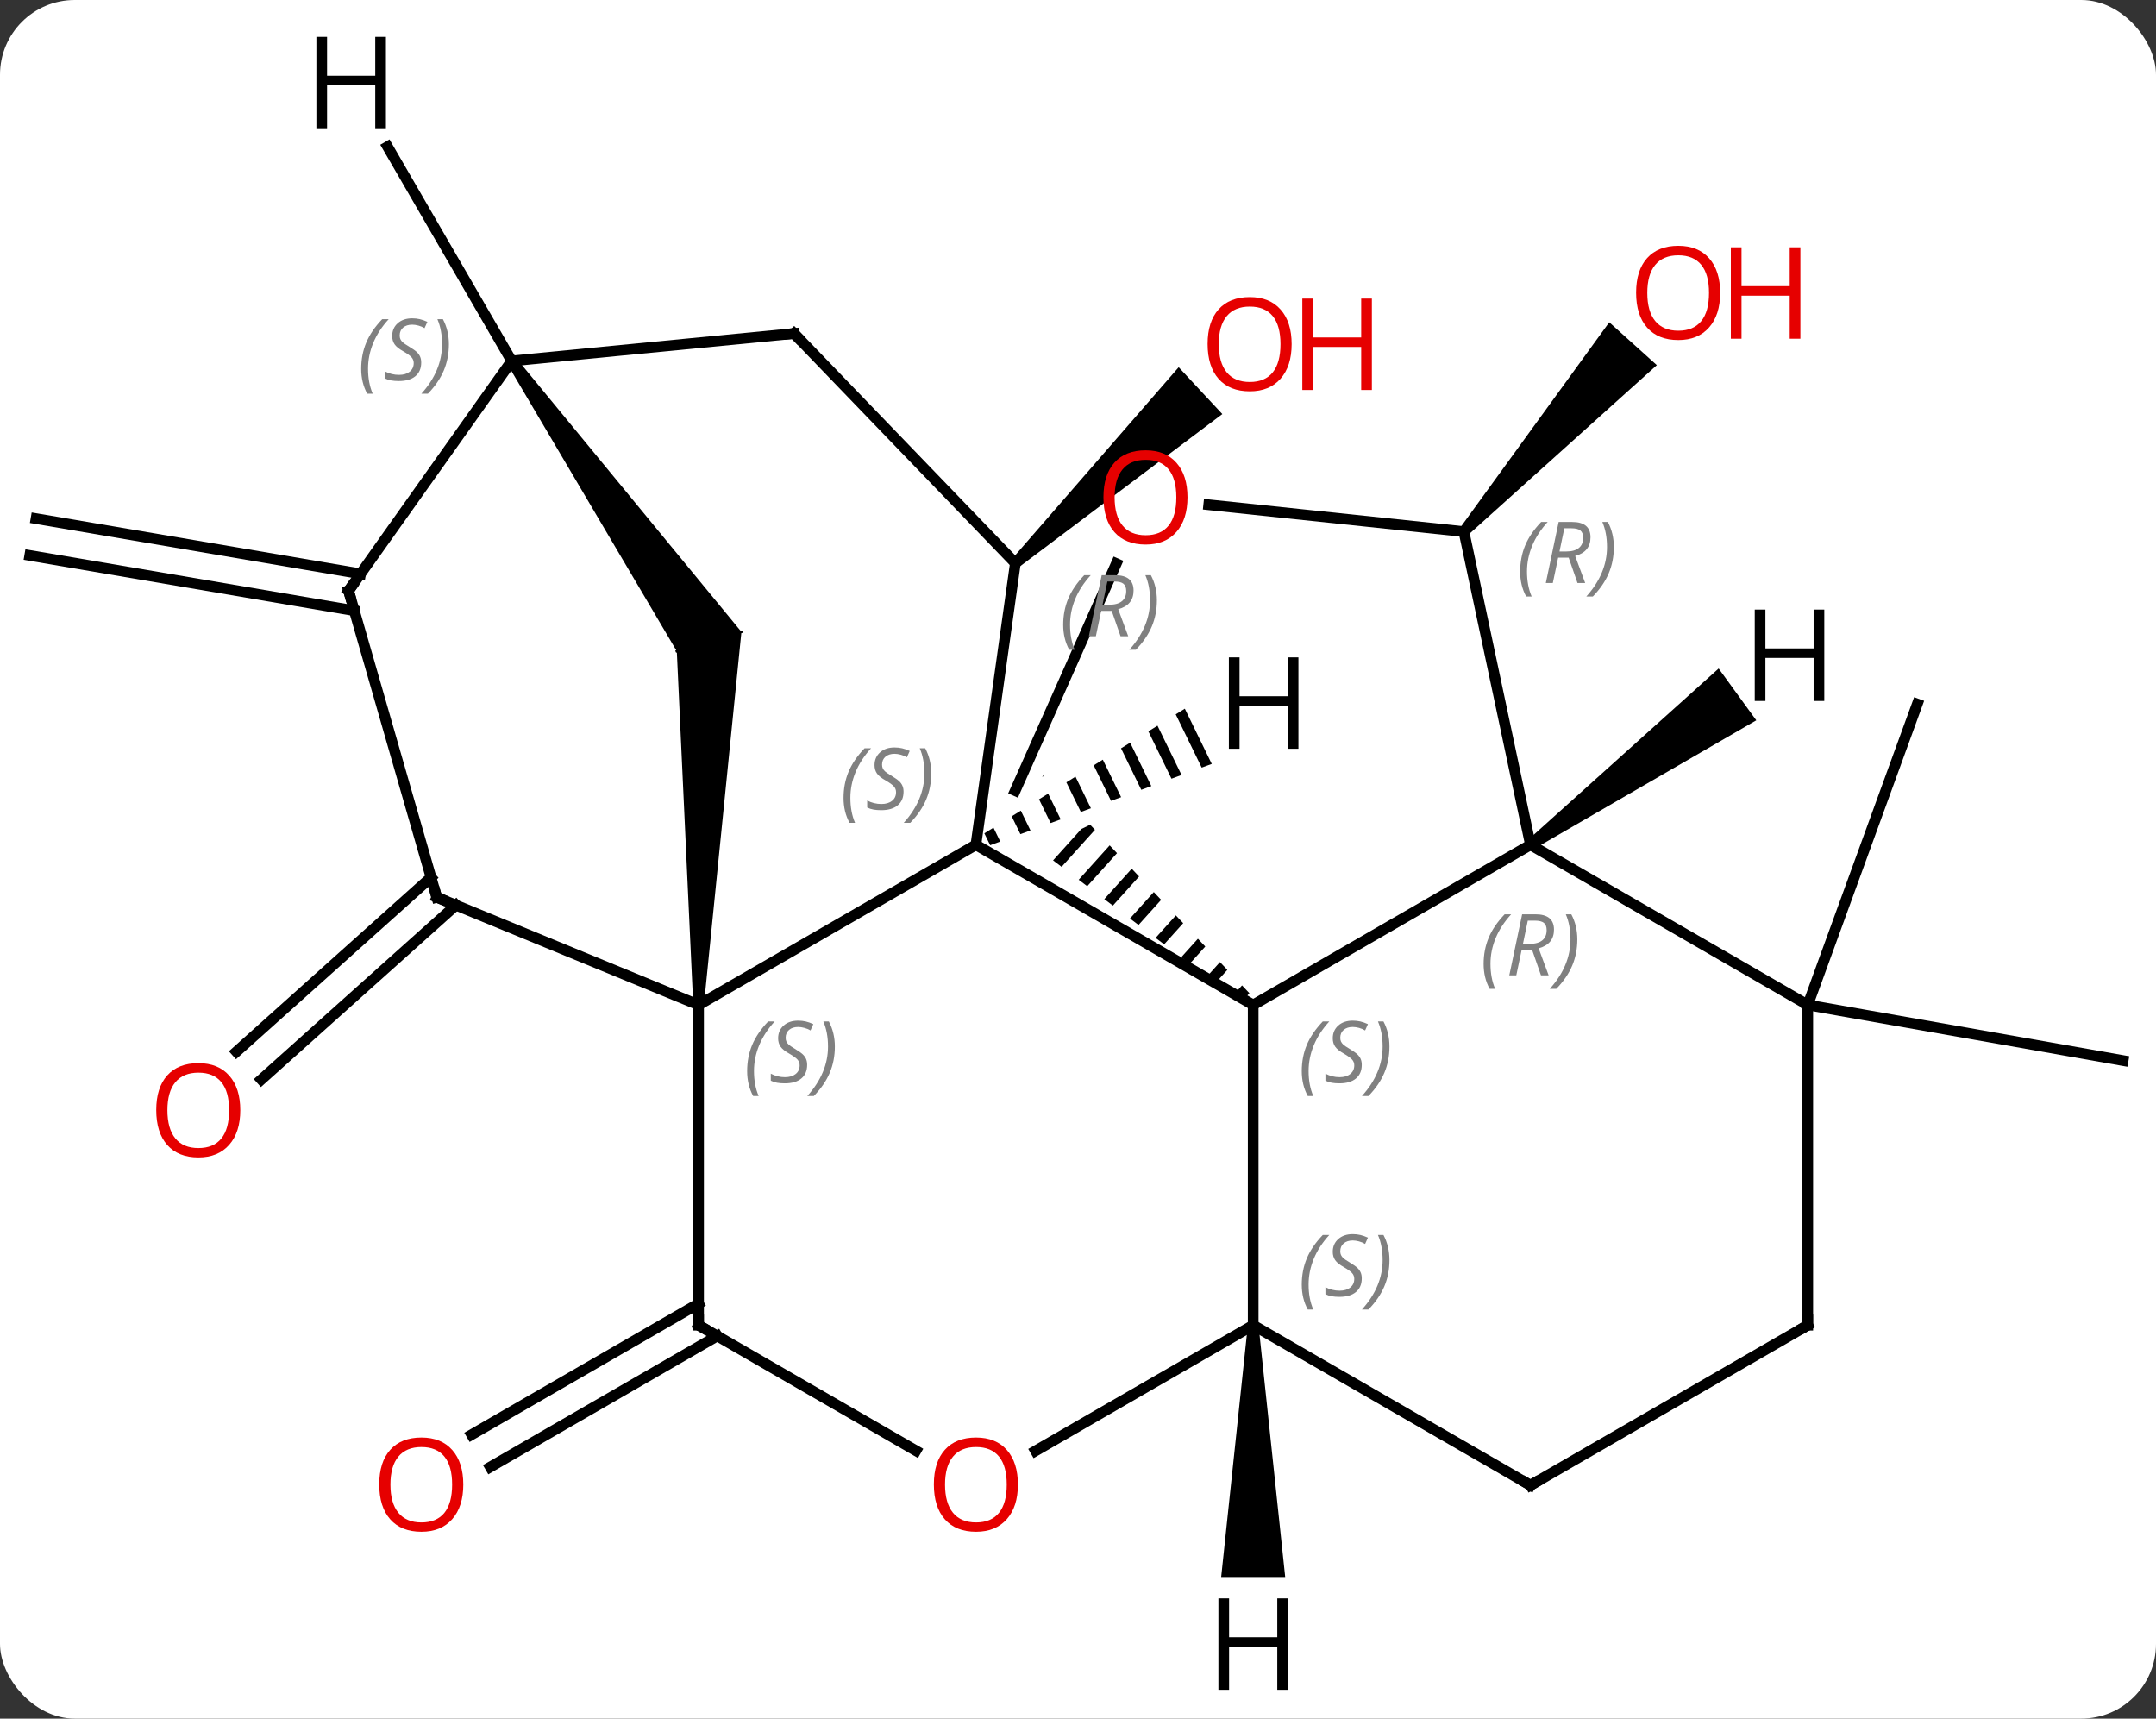 <svg width="202" viewBox="0 0 202 161" style="fill-opacity:1; color-rendering:auto; color-interpolation:auto; text-rendering:auto; stroke:black; stroke-linecap:square; stroke-miterlimit:10; shape-rendering:auto; stroke-opacity:1; fill:black; stroke-dasharray:none; font-weight:normal; stroke-width:1; font-family:'Open Sans'; font-style:normal; stroke-linejoin:miter; font-size:12; stroke-dashoffset:0; image-rendering:auto;" height="161" class="cas-substance-image" xmlns:xlink="http://www.w3.org/1999/xlink" xmlns="http://www.w3.org/2000/svg"><rect x="0" y="0" width="202" height="161" fill="#333333" stroke="none"/><svg class="cas-substance-single-component"><rect y="0" x="0" width="202" stroke="none" ry="7" rx="7" height="161" fill="white" class="cas-substance-group"/><svg y="0" x="0" width="202" viewBox="0 0 202 161" style="fill:black;" height="161" class="cas-substance-single-component-image"><svg><g><clipPath id="clipPath_712481c06d48403c979d425195742a741" clipPathUnits="userSpaceOnUse"><path d="M4.712 -24.303 L-22.052 5.425 L5.818 30.516 L32.582 0.788 L18.266 -12.1 L-11.622 2.484 L-14.253 -2.909 L13.457 -16.429 L13.457 -16.429 L4.712 -24.303 Z"/></clipPath><g transform="translate(101,81)" style="text-rendering:geometricPrecision; color-rendering:optimizeQuality; color-interpolation:linearRGB; stroke-linecap:butt; image-rendering:optimizeQuality;"><path style="stroke:none;" d="M-5.527 -27.876 L-6.209 -28.608 L9.433 -46.6 L13.523 -42.21 Z"/><path style="stroke:none;" d="M36.528 -30.866 L35.784 -31.535 L49.773 -50.809 L54.232 -46.794 Z"/><line y2="13.143" y1="-15.048" x2="68.373" x1="78.636" style="fill:none;"/><line y2="13.143" y1="18.354" x2="68.373" x1="97.917" style="fill:none;"/><line y2="44.153" y1="56.432" x2="-33.8" x1="-55.068" style="fill:none;"/><line y2="41.122" y1="53.401" x2="-35.55" x1="-56.818" style="fill:none;"/><line y2="3.796" y1="20.13" x2="-58.28" x1="-76.516" style="fill:none;"/><line y2="1.189" y1="17.523" x2="-60.616" x1="-78.851" style="fill:none;"/><line y2="-23.792" y1="-28.968" x2="-67.806" x1="-98.211" style="fill:none;"/><line y2="-27.243" y1="-32.418" x2="-67.219" x1="-97.623" style="fill:none;"/><line y2="-1.857" y1="13.143" x2="-9.567" x1="16.413" style="fill:none;"/><line y2="-1.857" y1="13.143" x2="42.393" x1="16.413" style="fill:none;"/><line y2="43.143" y1="13.143" x2="16.413" x1="16.413" style="fill:none;"/><path style="clip-path:url(#clipPath_712481c06d48403c979d425195742a741); stroke:none;" d="M-3.234 -8.366 L-7.141 -4.029 L-7.141 -4.029 L-6.34 -3.424 L-2.545 -7.637 L-2.545 -7.637 L-3.234 -8.366 ZM-1.167 -6.18 L-4.739 -2.214 L-4.739 -2.214 L-3.938 -1.609 L-0.478 -5.451 L-0.478 -5.451 L-1.167 -6.18 ZM0.9 -3.993 L-2.337 -0.399 L-2.337 -0.399 L-1.536 0.205 L-1.536 0.205 L1.589 -3.264 L0.9 -3.993 ZM2.967 -1.806 L0.065 1.415 L0.065 1.415 L0.866 2.02 L0.866 2.02 L3.656 -1.077 L3.656 -1.077 L2.967 -1.806 ZM5.034 0.38 L2.467 3.23 L2.467 3.23 L3.268 3.835 L3.268 3.835 L5.723 1.109 L5.034 0.38 ZM7.101 2.567 L4.869 5.045 L4.869 5.045 L5.67 5.65 L5.67 5.65 L7.79 3.296 L7.79 3.296 L7.101 2.567 ZM9.168 4.754 L7.271 6.86 L7.271 6.86 L8.072 7.465 L8.072 7.465 L9.857 5.482 L9.857 5.482 L9.168 4.754 ZM11.235 6.94 L9.673 8.675 L10.474 9.28 L10.474 9.28 L11.924 7.669 L11.235 6.94 ZM13.302 9.127 L12.075 10.49 L12.075 10.49 L12.876 11.095 L12.876 11.095 L13.991 9.856 L13.991 9.856 L13.302 9.127 ZM15.369 11.313 L14.477 12.304 L14.477 12.304 L15.277 12.909 L15.277 12.909 L16.058 12.042 L16.058 12.042 L15.369 11.313 Z"/><line y2="13.143" y1="-1.857" x2="-35.55" x1="-9.567" style="fill:none;"/><line y2="-28.242" y1="-1.857" x2="-5.868" x1="-9.567" style="fill:none;"/><line y2="-31.2" y1="-1.857" x2="36.156" x1="42.393" style="fill:none;"/><line y2="13.143" y1="-1.857" x2="68.373" x1="42.393" style="fill:none;"/><line y2="54.917" y1="43.143" x2="-3.979" x1="16.413" style="fill:none;"/><line y2="58.143" y1="43.143" x2="42.393" x1="16.413" style="fill:none;"/><line y2="-28.206" y1="-6.93" x2="3.591" x1="-5.883" style="fill:none;"/><path style="stroke:none;" d="M-35.05 13.156 L-36.05 13.13 L-37.589 -19.992 L-31.534 -21.809 Z"/><line y2="-21.809" y1="-19.992" x2="-31.534" x1="-37.589" style="fill:none; stroke-linejoin:bevel; stroke-width:0.2;"/><line y2="43.143" y1="13.143" x2="-35.55" x1="-35.55" style="fill:none;"/><line y2="3.057" y1="13.143" x2="-60.078" x1="-35.55" style="fill:none;"/><line y2="-49.758" y1="-28.242" x2="-26.604" x1="-5.868" style="fill:none;"/><line y2="-33.715" y1="-31.2" x2="12.248" x1="36.156" style="fill:none;"/><line y2="43.143" y1="13.143" x2="68.373" x1="68.373" style="fill:none;"/><line y2="43.143" y1="54.902" x2="-35.55" x1="-15.181" style="fill:none;"/><line y2="43.143" y1="58.143" x2="68.373" x1="42.393" style="fill:none;"/><path style="stroke:none;" d="M-53.471 -46.9 L-52.651 -47.474 L-31.534 -21.809 L-37.589 -19.992 Z"/><line y2="-19.992" y1="-21.809" x2="-37.589" x1="-31.534" style="fill:none; stroke-linejoin:bevel; stroke-width:0.2;"/><line y2="-25.659" y1="3.057" x2="-68.343" x1="-60.078" style="fill:none;"/><line y2="-47.187" y1="-49.758" x2="-53.061" x1="-26.604" style="fill:none;"/><line y2="-25.659" y1="-47.187" x2="-68.343" x1="-53.061" style="fill:none;"/><path style="stroke:none;" d="M10.008 -14.611 L9.155 -14.08 L11.589 -9.091 L11.589 -9.091 L12.533 -9.438 L12.533 -9.438 L10.008 -14.611 ZM7.447 -13.019 L6.593 -12.488 L6.593 -12.488 L8.758 -8.053 L8.758 -8.053 L9.702 -8.399 L9.702 -8.399 L7.447 -13.019 ZM4.886 -11.427 L4.032 -10.896 L4.032 -10.896 L5.928 -7.013 L5.928 -7.013 L6.871 -7.36 L6.871 -7.36 L4.886 -11.427 ZM2.325 -9.835 L1.471 -9.304 L1.471 -9.304 L3.096 -5.975 L3.096 -5.975 L4.04 -6.321 L2.325 -9.835 ZM-0.236 -8.243 L-1.09 -7.712 L-1.09 -7.712 L0.266 -4.936 L0.266 -4.936 L1.209 -5.282 L1.209 -5.282 L-0.236 -8.243 ZM-2.797 -6.651 L-3.651 -6.12 L-3.651 -6.12 L-2.566 -3.897 L-2.566 -3.897 L-1.622 -4.243 L-1.622 -4.243 L-2.797 -6.651 ZM-5.358 -5.059 L-6.212 -4.528 L-6.212 -4.528 L-5.396 -2.858 L-5.396 -2.858 L-4.453 -3.204 L-4.453 -3.204 L-5.358 -5.059 ZM-7.919 -3.467 L-8.773 -2.936 L-8.227 -1.819 L-8.227 -1.819 L-7.284 -2.165 L-7.919 -3.467 Z"/><path style="stroke:none;" d="M42.687 -1.452 L42.099 -2.261 L60.024 -18.375 L63.551 -13.521 Z"/><path style="stroke:none;" d="M15.913 43.143 L16.913 43.143 L19.413 66.737 L13.413 66.737 Z"/><line y2="-67.256" y1="-47.187" x2="-64.689" x1="-53.061" style="fill:none;"/></g><g transform="translate(101,81)" style="fill:rgb(230,0,0); text-rendering:geometricPrecision; color-rendering:optimizeQuality; image-rendering:optimizeQuality; font-family:'Open Sans'; stroke:rgb(230,0,0); color-interpolation:linearRGB;"><path style="stroke:none;" d="M20.017 -48.763 Q20.017 -46.701 18.978 -45.521 Q17.939 -44.341 16.096 -44.341 Q14.205 -44.341 13.174 -45.505 Q12.143 -46.67 12.143 -48.779 Q12.143 -50.873 13.174 -52.021 Q14.205 -53.17 16.096 -53.17 Q17.955 -53.17 18.986 -51.998 Q20.017 -50.826 20.017 -48.763 ZM13.189 -48.763 Q13.189 -47.029 13.932 -46.123 Q14.674 -45.216 16.096 -45.216 Q17.517 -45.216 18.244 -46.115 Q18.971 -47.013 18.971 -48.763 Q18.971 -50.498 18.244 -51.388 Q17.517 -52.279 16.096 -52.279 Q14.674 -52.279 13.932 -51.38 Q13.189 -50.482 13.189 -48.763 Z"/><path style="stroke:none;" d="M27.533 -44.466 L26.533 -44.466 L26.533 -48.498 L22.017 -48.498 L22.017 -44.466 L21.017 -44.466 L21.017 -53.029 L22.017 -53.029 L22.017 -49.388 L26.533 -49.388 L26.533 -53.029 L27.533 -53.029 L27.533 -44.466 Z"/><path style="stroke:none;" d="M60.166 -53.566 Q60.166 -51.504 59.127 -50.324 Q58.088 -49.144 56.245 -49.144 Q54.354 -49.144 53.323 -50.309 Q52.291 -51.473 52.291 -53.582 Q52.291 -55.676 53.323 -56.824 Q54.354 -57.973 56.245 -57.973 Q58.104 -57.973 59.135 -56.801 Q60.166 -55.629 60.166 -53.566 ZM53.338 -53.566 Q53.338 -51.832 54.081 -50.926 Q54.823 -50.019 56.245 -50.019 Q57.666 -50.019 58.393 -50.918 Q59.12 -51.816 59.12 -53.566 Q59.12 -55.301 58.393 -56.191 Q57.666 -57.082 56.245 -57.082 Q54.823 -57.082 54.081 -56.184 Q53.338 -55.285 53.338 -53.566 Z"/><path style="stroke:none;" d="M67.682 -49.269 L66.682 -49.269 L66.682 -53.301 L62.166 -53.301 L62.166 -49.269 L61.166 -49.269 L61.166 -57.832 L62.166 -57.832 L62.166 -54.191 L66.682 -54.191 L66.682 -57.832 L67.682 -57.832 L67.682 -49.269 Z"/><path style="stroke:none;" d="M-57.593 58.073 Q-57.593 60.135 -58.632 61.315 Q-59.671 62.495 -61.514 62.495 Q-63.405 62.495 -64.436 61.331 Q-65.468 60.166 -65.468 58.057 Q-65.468 55.963 -64.436 54.815 Q-63.405 53.666 -61.514 53.666 Q-59.655 53.666 -58.624 54.838 Q-57.593 56.01 -57.593 58.073 ZM-64.421 58.073 Q-64.421 59.807 -63.678 60.713 Q-62.936 61.62 -61.514 61.62 Q-60.093 61.62 -59.366 60.721 Q-58.639 59.823 -58.639 58.073 Q-58.639 56.338 -59.366 55.448 Q-60.093 54.557 -61.514 54.557 Q-62.936 54.557 -63.678 55.456 Q-64.421 56.354 -64.421 58.073 Z"/><path style="stroke:none;" d="M-78.487 23.003 Q-78.487 25.065 -79.527 26.245 Q-80.566 27.425 -82.409 27.425 Q-84.3 27.425 -85.331 26.261 Q-86.362 25.096 -86.362 22.987 Q-86.362 20.893 -85.331 19.745 Q-84.3 18.596 -82.409 18.596 Q-80.55 18.596 -79.519 19.768 Q-78.487 20.94 -78.487 23.003 ZM-85.316 23.003 Q-85.316 24.737 -84.573 25.643 Q-83.831 26.55 -82.409 26.55 Q-80.987 26.55 -80.261 25.651 Q-79.534 24.753 -79.534 23.003 Q-79.534 21.268 -80.261 20.378 Q-80.987 19.487 -82.409 19.487 Q-83.831 19.487 -84.573 20.386 Q-85.316 21.284 -85.316 23.003 Z"/></g><g transform="translate(101,81)" style="font-size:8.4px; fill:gray; text-rendering:geometricPrecision; image-rendering:optimizeQuality; color-rendering:optimizeQuality; font-family:'Open Sans'; font-style:italic; stroke:gray; color-interpolation:linearRGB;"><path style="stroke:none;" d="M20.965 19.346 Q20.965 18.018 21.433 16.893 Q21.902 15.768 22.933 14.69 L23.543 14.69 Q22.574 15.752 22.09 16.924 Q21.605 18.096 21.605 19.33 Q21.605 20.659 22.043 21.674 L21.527 21.674 Q20.965 20.643 20.965 19.346 ZM26.587 18.752 Q26.587 19.58 26.04 20.034 Q25.494 20.487 24.494 20.487 Q24.087 20.487 23.775 20.432 Q23.462 20.377 23.181 20.237 L23.181 19.58 Q23.806 19.909 24.509 19.909 Q25.134 19.909 25.509 19.612 Q25.884 19.315 25.884 18.799 Q25.884 18.487 25.681 18.26 Q25.478 18.034 24.915 17.705 Q24.322 17.377 24.095 17.049 Q23.869 16.721 23.869 16.268 Q23.869 15.534 24.384 15.073 Q24.9 14.612 25.744 14.612 Q26.119 14.612 26.454 14.69 Q26.79 14.768 27.165 14.94 L26.9 15.534 Q26.65 15.377 26.329 15.291 Q26.009 15.205 25.744 15.205 Q25.212 15.205 24.892 15.479 Q24.572 15.752 24.572 16.221 Q24.572 16.424 24.642 16.573 Q24.712 16.721 24.853 16.854 Q24.994 16.987 25.415 17.237 Q25.978 17.58 26.181 17.776 Q26.384 17.971 26.486 18.205 Q26.587 18.44 26.587 18.752 ZM29.182 17.034 Q29.182 18.362 28.705 19.494 Q28.229 20.627 27.213 21.674 L26.604 21.674 Q28.541 19.518 28.541 17.034 Q28.541 15.705 28.104 14.69 L28.619 14.69 Q29.182 15.752 29.182 17.034 Z"/><path style="stroke:none;" d="M-21.967 -6.245 Q-21.967 -7.573 -21.498 -8.698 Q-21.029 -9.823 -19.998 -10.901 L-19.389 -10.901 Q-20.357 -9.838 -20.842 -8.666 Q-21.326 -7.495 -21.326 -6.26 Q-21.326 -4.932 -20.889 -3.916 L-21.404 -3.916 Q-21.967 -4.948 -21.967 -6.245 ZM-16.344 -6.838 Q-16.344 -6.01 -16.891 -5.557 Q-17.438 -5.104 -18.438 -5.104 Q-18.844 -5.104 -19.157 -5.159 Q-19.469 -5.213 -19.75 -5.354 L-19.75 -6.01 Q-19.125 -5.682 -18.422 -5.682 Q-17.797 -5.682 -17.422 -5.979 Q-17.047 -6.276 -17.047 -6.791 Q-17.047 -7.104 -17.25 -7.33 Q-17.454 -7.557 -18.016 -7.885 Q-18.61 -8.213 -18.836 -8.541 Q-19.063 -8.87 -19.063 -9.323 Q-19.063 -10.057 -18.547 -10.518 Q-18.032 -10.979 -17.188 -10.979 Q-16.813 -10.979 -16.477 -10.901 Q-16.141 -10.823 -15.766 -10.651 L-16.032 -10.057 Q-16.282 -10.213 -16.602 -10.299 Q-16.922 -10.385 -17.188 -10.385 Q-17.719 -10.385 -18.04 -10.112 Q-18.36 -9.838 -18.36 -9.37 Q-18.36 -9.166 -18.29 -9.018 Q-18.219 -8.87 -18.079 -8.737 Q-17.938 -8.604 -17.516 -8.354 Q-16.954 -8.01 -16.75 -7.815 Q-16.547 -7.62 -16.446 -7.385 Q-16.344 -7.151 -16.344 -6.838 ZM-13.75 -8.557 Q-13.75 -7.229 -14.226 -6.096 Q-14.703 -4.963 -15.719 -3.916 L-16.328 -3.916 Q-14.39 -6.073 -14.39 -8.557 Q-14.39 -9.885 -14.828 -10.901 L-14.312 -10.901 Q-13.75 -9.838 -13.75 -8.557 Z"/><path style="stroke:none;" d="M38.004 9.307 Q38.004 7.979 38.473 6.854 Q38.942 5.729 39.973 4.651 L40.583 4.651 Q39.614 5.713 39.129 6.885 Q38.645 8.057 38.645 9.291 Q38.645 10.62 39.083 11.635 L38.567 11.635 Q38.004 10.604 38.004 9.307 ZM41.564 7.995 L41.064 10.37 L40.408 10.37 L41.611 4.651 L42.861 4.651 Q44.596 4.651 44.596 6.088 Q44.596 7.448 43.158 7.838 L44.096 10.37 L43.377 10.37 L42.549 7.995 L41.564 7.995 ZM42.142 5.245 Q41.752 7.166 41.689 7.416 L42.346 7.416 Q43.096 7.416 43.502 7.088 Q43.908 6.76 43.908 6.135 Q43.908 5.666 43.65 5.455 Q43.392 5.245 42.799 5.245 L42.142 5.245 ZM46.782 6.995 Q46.782 8.323 46.305 9.456 Q45.828 10.588 44.813 11.635 L44.203 11.635 Q46.141 9.479 46.141 6.995 Q46.141 5.666 45.703 4.651 L46.219 4.651 Q46.782 5.713 46.782 6.995 Z"/><path style="stroke:none;" d="M20.965 39.346 Q20.965 38.018 21.433 36.893 Q21.902 35.768 22.933 34.69 L23.543 34.69 Q22.574 35.752 22.09 36.924 Q21.605 38.096 21.605 39.331 Q21.605 40.659 22.043 41.674 L21.527 41.674 Q20.965 40.643 20.965 39.346 ZM26.587 38.752 Q26.587 39.581 26.04 40.034 Q25.494 40.487 24.494 40.487 Q24.087 40.487 23.775 40.432 Q23.462 40.377 23.181 40.237 L23.181 39.581 Q23.806 39.909 24.509 39.909 Q25.134 39.909 25.509 39.612 Q25.884 39.315 25.884 38.799 Q25.884 38.487 25.681 38.26 Q25.478 38.034 24.915 37.706 Q24.322 37.377 24.095 37.049 Q23.869 36.721 23.869 36.268 Q23.869 35.534 24.384 35.073 Q24.9 34.612 25.744 34.612 Q26.119 34.612 26.454 34.69 Q26.79 34.768 27.165 34.94 L26.9 35.534 Q26.65 35.377 26.329 35.291 Q26.009 35.206 25.744 35.206 Q25.212 35.206 24.892 35.479 Q24.572 35.752 24.572 36.221 Q24.572 36.424 24.642 36.573 Q24.712 36.721 24.853 36.854 Q24.994 36.987 25.415 37.237 Q25.978 37.581 26.181 37.776 Q26.384 37.971 26.486 38.206 Q26.587 38.44 26.587 38.752 ZM29.182 37.034 Q29.182 38.362 28.705 39.495 Q28.229 40.627 27.213 41.674 L26.604 41.674 Q28.541 39.518 28.541 37.034 Q28.541 35.706 28.104 34.69 L28.619 34.69 Q29.182 35.752 29.182 37.034 Z"/><path style="stroke:none;" d="M-30.998 19.346 Q-30.998 18.018 -30.53 16.893 Q-30.061 15.768 -29.03 14.69 L-28.42 14.69 Q-29.389 15.752 -29.873 16.924 Q-30.358 18.096 -30.358 19.331 Q-30.358 20.659 -29.92 21.674 L-30.436 21.674 Q-30.998 20.643 -30.998 19.346 ZM-25.376 18.753 Q-25.376 19.581 -25.923 20.034 Q-26.47 20.487 -27.47 20.487 Q-27.876 20.487 -28.188 20.432 Q-28.501 20.378 -28.782 20.237 L-28.782 19.581 Q-28.157 19.909 -27.454 19.909 Q-26.829 19.909 -26.454 19.612 Q-26.079 19.315 -26.079 18.799 Q-26.079 18.487 -26.282 18.26 Q-26.485 18.034 -27.048 17.706 Q-27.641 17.378 -27.868 17.049 Q-28.095 16.721 -28.095 16.268 Q-28.095 15.534 -27.579 15.073 Q-27.063 14.612 -26.22 14.612 Q-25.845 14.612 -25.509 14.69 Q-25.173 14.768 -24.798 14.94 L-25.063 15.534 Q-25.313 15.377 -25.634 15.292 Q-25.954 15.206 -26.22 15.206 Q-26.751 15.206 -27.071 15.479 Q-27.391 15.752 -27.391 16.221 Q-27.391 16.424 -27.321 16.573 Q-27.251 16.721 -27.11 16.854 Q-26.97 16.987 -26.548 17.237 Q-25.985 17.581 -25.782 17.776 Q-25.579 17.971 -25.477 18.206 Q-25.376 18.44 -25.376 18.753 ZM-22.781 17.034 Q-22.781 18.362 -23.258 19.495 Q-23.734 20.628 -24.75 21.674 L-25.359 21.674 Q-23.422 19.518 -23.422 17.034 Q-23.422 15.706 -23.859 14.69 L-23.344 14.69 Q-22.781 15.752 -22.781 17.034 Z"/><path style="stroke:none;" d="M-1.387 -22.46 Q-1.387 -23.788 -0.918 -24.913 Q-0.449 -26.038 0.582 -27.116 L1.192 -27.116 Q0.223 -26.054 -0.262 -24.882 Q-0.746 -23.71 -0.746 -22.476 Q-0.746 -21.148 -0.308 -20.132 L-0.824 -20.132 Q-1.387 -21.163 -1.387 -22.46 ZM2.173 -23.773 L1.673 -21.398 L1.017 -21.398 L2.22 -27.116 L3.47 -27.116 Q5.205 -27.116 5.205 -25.679 Q5.205 -24.32 3.767 -23.929 L4.705 -21.398 L3.986 -21.398 L3.158 -23.773 L2.173 -23.773 ZM2.752 -26.523 Q2.361 -24.601 2.298 -24.351 L2.955 -24.351 Q3.705 -24.351 4.111 -24.679 Q4.517 -25.007 4.517 -25.632 Q4.517 -26.101 4.259 -26.312 Q4.002 -26.523 3.408 -26.523 L2.752 -26.523 ZM7.391 -24.773 Q7.391 -23.445 6.914 -22.312 Q6.438 -21.179 5.422 -20.132 L4.812 -20.132 Q6.75 -22.288 6.75 -24.773 Q6.75 -26.101 6.312 -27.116 L6.828 -27.116 Q7.391 -26.054 7.391 -24.773 Z"/><path style="stroke:none;" d="M41.427 -27.448 Q41.427 -28.776 41.895 -29.901 Q42.364 -31.026 43.395 -32.104 L44.005 -32.104 Q43.036 -31.042 42.552 -29.87 Q42.067 -28.698 42.067 -27.464 Q42.067 -26.136 42.505 -25.12 L41.989 -25.12 Q41.427 -26.151 41.427 -27.448 ZM44.987 -28.761 L44.487 -26.386 L43.831 -26.386 L45.034 -32.104 L46.284 -32.104 Q48.018 -32.104 48.018 -30.667 Q48.018 -29.307 46.581 -28.917 L47.518 -26.386 L46.799 -26.386 L45.971 -28.761 L44.987 -28.761 ZM45.565 -31.511 Q45.174 -29.589 45.112 -29.339 L45.768 -29.339 Q46.518 -29.339 46.924 -29.667 Q47.331 -29.995 47.331 -30.62 Q47.331 -31.089 47.073 -31.3 Q46.815 -31.511 46.221 -31.511 L45.565 -31.511 ZM50.204 -29.761 Q50.204 -28.432 49.727 -27.3 Q49.251 -26.167 48.235 -25.12 L47.626 -25.12 Q49.563 -27.276 49.563 -29.761 Q49.563 -31.089 49.126 -32.104 L49.642 -32.104 Q50.204 -31.042 50.204 -29.761 Z"/></g><g transform="translate(101,81)" style="fill:rgb(230,0,0); text-rendering:geometricPrecision; color-rendering:optimizeQuality; image-rendering:optimizeQuality; font-family:'Open Sans'; stroke:rgb(230,0,0); color-interpolation:linearRGB;"><path style="stroke:none;" d="M-5.63 58.073 Q-5.63 60.135 -6.669 61.315 Q-7.708 62.495 -9.551 62.495 Q-11.442 62.495 -12.473 61.331 Q-13.505 60.166 -13.505 58.057 Q-13.505 55.963 -12.473 54.815 Q-11.442 53.666 -9.551 53.666 Q-7.692 53.666 -6.661 54.838 Q-5.63 56.01 -5.63 58.073 ZM-12.458 58.073 Q-12.458 59.807 -11.715 60.713 Q-10.973 61.62 -9.551 61.62 Q-8.13 61.62 -7.403 60.721 Q-6.676 59.823 -6.676 58.073 Q-6.676 56.338 -7.403 55.448 Q-8.13 54.557 -9.551 54.557 Q-10.973 54.557 -11.715 55.456 Q-12.458 56.354 -12.458 58.073 Z"/></g><g transform="translate(101,81)" style="stroke-linecap:butt; text-rendering:geometricPrecision; color-rendering:optimizeQuality; image-rendering:optimizeQuality; font-family:'Open Sans'; color-interpolation:linearRGB; stroke-miterlimit:5;"><path style="fill:none;" d="M41.96 57.893 L42.393 58.143 L42.826 57.893"/><path style="fill:rgb(230,0,0); stroke:none;" d="M10.258 -34.408 Q10.258 -32.346 9.219 -31.166 Q8.18 -29.986 6.337 -29.986 Q4.446 -29.986 3.415 -31.151 Q2.384 -32.315 2.384 -34.424 Q2.384 -36.518 3.415 -37.666 Q4.446 -38.815 6.337 -38.815 Q8.196 -38.815 9.227 -37.643 Q10.258 -36.471 10.258 -34.408 ZM3.43 -34.408 Q3.43 -32.674 4.173 -31.768 Q4.915 -30.861 6.337 -30.861 Q7.758 -30.861 8.485 -31.76 Q9.212 -32.658 9.212 -34.408 Q9.212 -36.143 8.485 -37.033 Q7.758 -37.924 6.337 -37.924 Q4.915 -37.924 4.173 -37.026 Q3.43 -36.127 3.43 -34.408 Z"/><path style="fill:none;" d="M-35.55 42.643 L-35.55 43.143 L-35.117 43.393"/><path style="fill:none;" d="M-59.616 3.247 L-60.078 3.057 L-60.216 2.576"/><path style="fill:none;" d="M-26.257 -49.398 L-26.604 -49.758 L-27.102 -49.71"/><path style="fill:none;" d="M68.373 42.643 L68.373 43.143 L67.94 43.393"/></g><g transform="translate(101,81)" style="stroke-linecap:butt; font-size:8.4px; fill:gray; text-rendering:geometricPrecision; image-rendering:optimizeQuality; color-rendering:optimizeQuality; font-family:'Open Sans'; font-style:italic; stroke:gray; color-interpolation:linearRGB; stroke-miterlimit:5;"><path style="stroke:none;" d="M-67.159 -46.445 Q-67.159 -47.773 -66.69 -48.898 Q-66.221 -50.023 -65.19 -51.101 L-64.581 -51.101 Q-65.549 -50.038 -66.034 -48.867 Q-66.518 -47.695 -66.518 -46.46 Q-66.518 -45.132 -66.081 -44.117 L-66.596 -44.117 Q-67.159 -45.148 -67.159 -46.445 ZM-61.536 -47.038 Q-61.536 -46.21 -62.083 -45.757 Q-62.63 -45.304 -63.63 -45.304 Q-64.036 -45.304 -64.349 -45.359 Q-64.661 -45.413 -64.943 -45.554 L-64.943 -46.21 Q-64.318 -45.882 -63.614 -45.882 Q-62.989 -45.882 -62.614 -46.179 Q-62.239 -46.476 -62.239 -46.992 Q-62.239 -47.304 -62.443 -47.531 Q-62.646 -47.757 -63.208 -48.085 Q-63.802 -48.413 -64.028 -48.742 Q-64.255 -49.07 -64.255 -49.523 Q-64.255 -50.257 -63.739 -50.718 Q-63.224 -51.179 -62.38 -51.179 Q-62.005 -51.179 -61.669 -51.101 Q-61.333 -51.023 -60.958 -50.851 L-61.224 -50.257 Q-61.474 -50.413 -61.794 -50.499 Q-62.114 -50.585 -62.38 -50.585 Q-62.911 -50.585 -63.232 -50.312 Q-63.552 -50.038 -63.552 -49.57 Q-63.552 -49.367 -63.482 -49.218 Q-63.411 -49.07 -63.271 -48.937 Q-63.13 -48.804 -62.708 -48.554 Q-62.146 -48.21 -61.943 -48.015 Q-61.739 -47.82 -61.638 -47.585 Q-61.536 -47.351 -61.536 -47.038 ZM-58.942 -48.757 Q-58.942 -47.429 -59.418 -46.296 Q-59.895 -45.163 -60.911 -44.117 L-61.52 -44.117 Q-59.583 -46.273 -59.583 -48.757 Q-59.583 -50.085 -60.02 -51.101 L-59.504 -51.101 Q-58.942 -50.038 -58.942 -48.757 Z"/><path style="fill:none; stroke:black;" d="M-68.205 -25.178 L-68.343 -25.659 L-68.054 -26.067"/></g><g transform="translate(101,81)" style="stroke-linecap:butt; text-rendering:geometricPrecision; color-rendering:optimizeQuality; image-rendering:optimizeQuality; font-family:'Open Sans'; color-interpolation:linearRGB; stroke-miterlimit:5;"><path style="stroke:none;" d="M20.652 -10.856 L19.652 -10.856 L19.652 -14.887 L15.136 -14.887 L15.136 -10.856 L14.136 -10.856 L14.136 -19.418 L15.136 -19.418 L15.136 -15.778 L19.652 -15.778 L19.652 -19.418 L20.652 -19.418 L20.652 -10.856 Z"/><path style="stroke:none;" d="M69.921 -15.335 L68.921 -15.335 L68.921 -19.366 L64.405 -19.366 L64.405 -15.335 L63.405 -15.335 L63.405 -23.897 L64.405 -23.897 L64.405 -20.257 L68.921 -20.257 L68.921 -23.897 L69.921 -23.897 L69.921 -15.335 Z"/><path style="stroke:none;" d="M19.671 77.299 L18.671 77.299 L18.671 73.268 L14.155 73.268 L14.155 77.299 L13.155 77.299 L13.155 68.737 L14.155 68.737 L14.155 72.377 L18.671 72.377 L18.671 68.737 L19.671 68.737 L19.671 77.299 Z"/><path style="stroke:none;" d="M-64.842 -68.987 L-65.842 -68.987 L-65.842 -73.018 L-70.358 -73.018 L-70.358 -68.987 L-71.358 -68.987 L-71.358 -77.549 L-70.358 -77.549 L-70.358 -73.909 L-65.842 -73.909 L-65.842 -77.549 L-64.842 -77.549 L-64.842 -68.987 Z"/></g></g></svg></svg></svg></svg>
